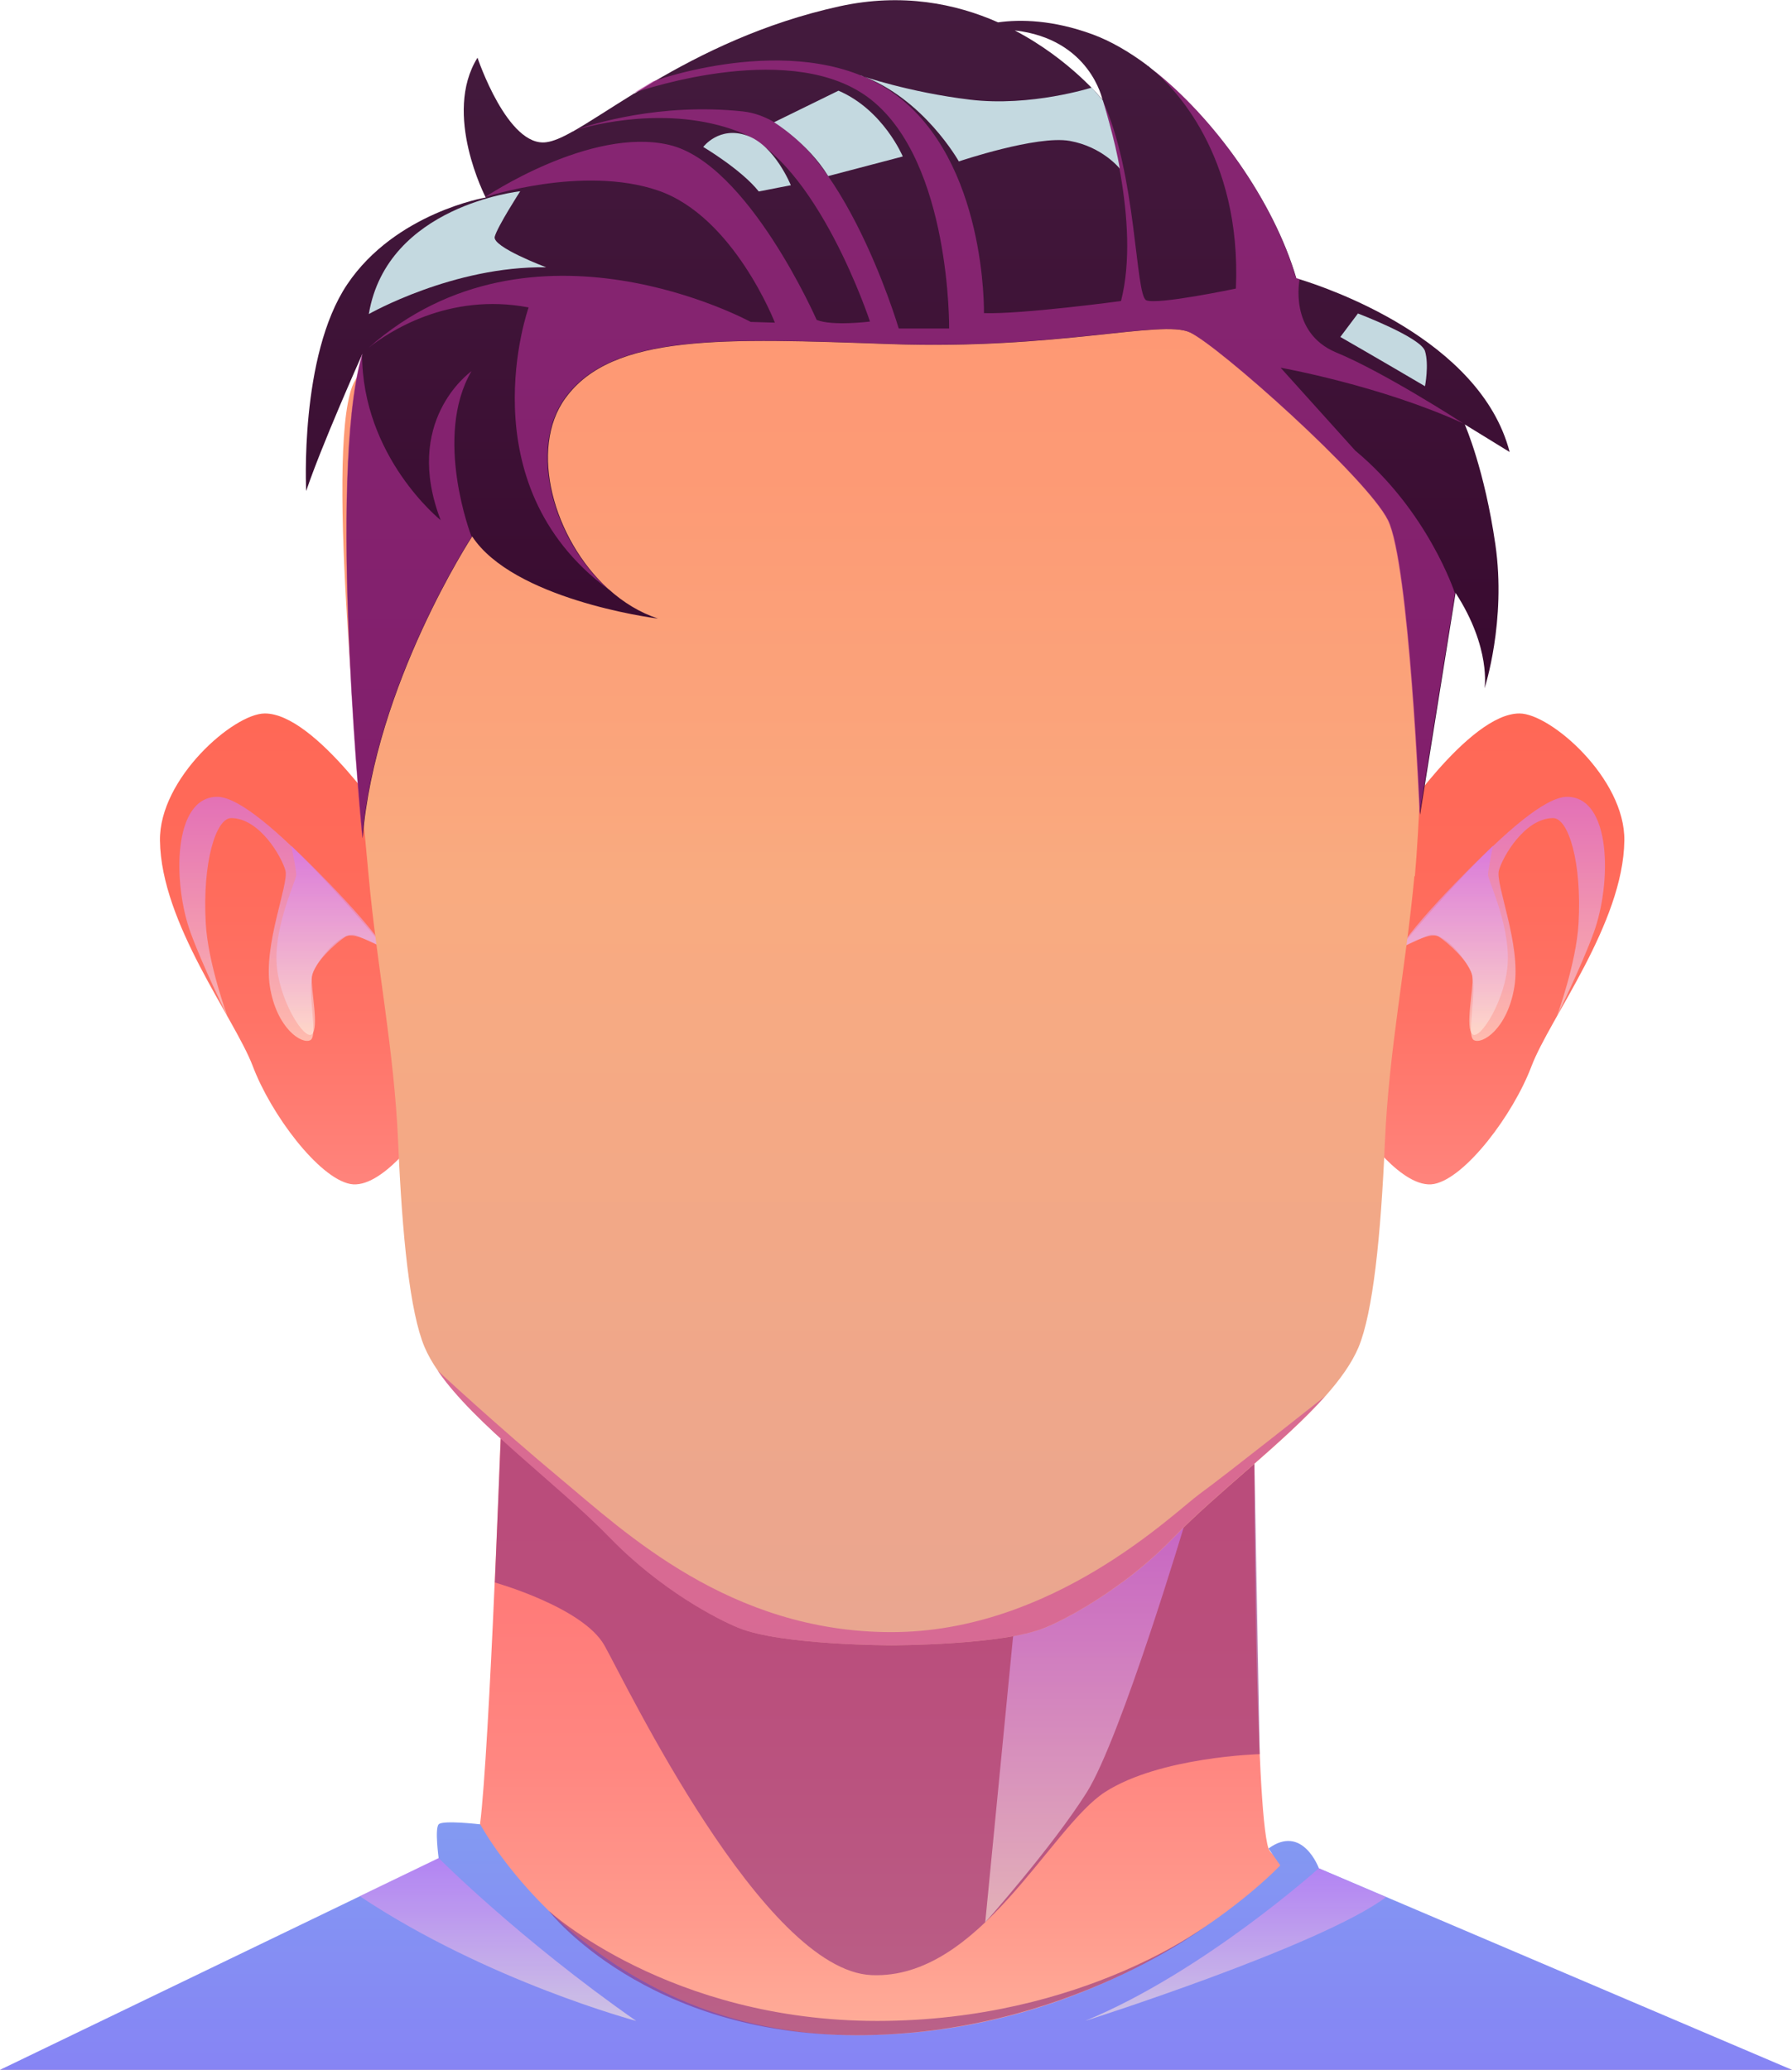 <?xml version="1.0" encoding="UTF-8"?><svg xmlns="http://www.w3.org/2000/svg" xmlns:xlink="http://www.w3.org/1999/xlink" viewBox="0 0 97.8 112.97"><defs><linearGradient id="d" x1="48.9" y1="112.97" x2="48.9" y2="78.53" gradientUnits="userSpaceOnUse"><stop offset="0" stop-color="#ffb39d"/><stop offset=".23" stop-color="#ff9b8d"/><stop offset=".48" stop-color="#ff8781"/><stop offset=".74" stop-color="#ff7b79"/><stop offset="1" stop-color="#f77"/></linearGradient><linearGradient id="e" x1="48.9" y1="112.97" x2="48.9" y2="99.46" gradientUnits="userSpaceOnUse"><stop offset="0" stop-color="#8684f4"/><stop offset="1" stop-color="#839af2"/></linearGradient><linearGradient id="f" x1="59.22" y1="104.92" x2="59.22" y2="83.06" gradientUnits="userSpaceOnUse"><stop offset="0" stop-color="#ffeadb"/><stop offset=".99" stop-color="#d177f4"/></linearGradient><linearGradient id="g" x1="67.44" y1="110.3" x2="67.44" y2="101.97" xlink:href="#f"/><linearGradient id="h" x1="27.17" y1="110.3" x2="27.17" y2="101.41" xlink:href="#f"/><linearGradient id="i" x1="81.47" y1="64.64" x2="81.47" y2="38.94" gradientUnits="userSpaceOnUse"><stop offset="0" stop-color="#ff847c"/><stop offset=".03" stop-color="#ff827a"/><stop offset=".35" stop-color="#ff7366"/><stop offset=".68" stop-color="#ff6a5a"/><stop offset="1" stop-color="#ff6856"/></linearGradient><linearGradient id="j" x1="81.98" y1="56.82" x2="81.98" y2="43.49" xlink:href="#f"/><linearGradient id="k" x1="79.32" y1="56.48" x2="79.32" y2="46.15" xlink:href="#f"/><linearGradient id="l" x1="-983.41" y1="64.64" x2="-983.41" y2="38.94" gradientTransform="translate(-967.5) rotate(-180) scale(1 -1)" xlink:href="#i"/><linearGradient id="m" x1="-982.91" y1="56.82" x2="-982.91" y2="43.49" gradientTransform="translate(-967.5) rotate(-180) scale(1 -1)" xlink:href="#f"/><linearGradient id="n" x1="-985.56" y1="56.48" x2="-985.56" y2="46.15" gradientTransform="translate(-967.5) rotate(-180) scale(1 -1)" xlink:href="#f"/><linearGradient id="o" x1="48.17" y1="89.81" x2="48.17" y2="7.78" gradientUnits="userSpaceOnUse"><stop offset="0" stop-color="#e9a691"/><stop offset=".08" stop-color="#eca68d"/><stop offset=".51" stop-color="#f9ab80"/><stop offset=".57" stop-color="#faa67c"/><stop offset=".78" stop-color="#fd9a75"/><stop offset="1" stop-color="#ff9673"/></linearGradient><linearGradient id="p" x1="49.54" y1="45.75" x2="49.54" y2="0" gradientUnits="userSpaceOnUse"><stop offset="0" stop-color="#36062c"/><stop offset="1" stop-color="#441b3e"/></linearGradient><linearGradient id="q" x1="62.6" y1="3.6" x2="62.7" y2="3.6" xlink:href="#f"/></defs><g style="isolation:isolate;"><g id="b"><g id="c"><path d="M27.32,78.53s-.72,19.67-1.22,21.61c-.5,1.94-26.1,12.83-26.1,12.83h97.8s-27.82-9.83-28.57-12.08c-.75-2.25-.77-21-.77-21l-41.13-1.36Z" style="fill:url(#d); stroke-width:0px;"/><path d="M26.2,99.57s-2.04-.24-2.26,0c-.22.24,0,1.85,0,1.85L0,112.97h97.8l-25.82-11s-.89-2.44-2.75-1.08l.64.92s-8.66,9.27-23.1,9.27-20.56-11.51-20.56-11.51Z" style="fill:url(#e); stroke-width:0px;"/><path d="M27,86.37s4.82,1.35,5.99,3.44c1.17,2.08,8.66,17.74,14.58,17.99,5.91.25,9.75-8.08,12.75-10,3-1.92,8.43-2.06,8.43-2.06l-.29-15.86-41.13-1.36-.32,7.84Z" style="fill:#8c2f7e; mix-blend-mode:multiply; opacity:.6; stroke-width:0px;"/><path d="M55.29,89.31l-1.52,15.61s3.67-4.12,5.55-7.11c1.87-3,5.37-14.74,5.37-14.74l-9.4,6.25Z" style="fill:url(#f); mix-blend-mode:multiply; opacity:.6; stroke-width:0px;"/><path d="M71.97,101.97s-6.28,5.66-12.75,8.33c0,0,12.84-4.08,16.43-6.76l-3.68-1.57Z" style="fill:url(#g); mix-blend-mode:multiply; opacity:.6; stroke-width:0px;"/><path d="M23.94,101.41s4.41,4.44,10.78,8.89c0,0-8.13-2.17-15.09-6.81l4.31-2.08Z" style="fill:url(#h); mix-blend-mode:multiply; opacity:.6; stroke-width:0px;"/><path d="M29.97,104.31s6.55,5.99,17.9,5.99,18.23-5.38,18.23-5.38c0,0-7.82,6.16-19.34,6.16s-16.79-6.76-16.79-6.76Z" style="fill:#8c2f7e; mix-blend-mode:multiply; opacity:.6; stroke-width:0px;"/><path d="M76.06,45.16s4.09-6.23,6.87-6.22c1.69,0,5.77,3.55,5.72,6.94-.06,4.53-4.07,9.68-5.07,12.32-1,2.64-3.59,6.08-5.31,6.42-1.72.33-3.96-2.93-3.96-2.93,0,0,.84-12.43,1.76-16.54Z" style="fill:url(#i); stroke-width:0px;"/><path d="M76.36,51.79s6.72-8.3,9.16-8.3,2.44,4.72,1.46,7.41c-.68,1.87-2.01,4.56-2.01,4.56,0,0,1.06-2.89,1.18-5.06.19-3.33-.55-5.75-1.39-5.75-1.55.01-2.76,2.12-2.96,2.87-.19.75,1.22,4.04.85,6.33-.37,2.29-1.75,3.17-2.21,2.92-.46-.25.25-2.83-.17-3.75-.42-.92-1.62-2.25-2.33-1.96-.71.29-1.58.72-1.58.72Z" style="fill:url(#j); mix-blend-mode:multiply; opacity:.6; stroke-width:0px;"/><path d="M76.36,51.79s1.66-.99,2.16-.67,1.78,1.47,1.84,2.19-.41,2.78,0,3.14c.41.36,1.87-1.96,1.93-4.01.07-2.05-1.08-4.41-1.08-4.69s.27-1.59.27-1.59c0,0-3.9,3.69-5.11,5.64Z" style="fill:url(#k); mix-blend-mode:multiply; opacity:.6; stroke-width:0px;"/><path d="M21.32,45.16s-4.09-6.23-6.87-6.22c-1.69,0-5.77,3.55-5.72,6.94.06,4.53,4.07,9.68,5.07,12.32s3.59,6.08,5.31,6.42c1.72.33,3.96-2.93,3.96-2.93,0,0-.84-12.43-1.76-16.54Z" style="fill:url(#l); stroke-width:0px;"/><path d="M21.02,51.79s-6.72-8.3-9.16-8.3-2.44,4.72-1.46,7.41c.68,1.87,2.01,4.56,2.01,4.56,0,0-1.06-2.89-1.18-5.06-.19-3.33.55-5.75,1.39-5.75,1.55.01,2.76,2.12,2.96,2.87.19.75-1.22,4.04-.85,6.33.37,2.29,1.75,3.17,2.21,2.92.46-.25-.25-2.83.17-3.75.42-.92,1.62-2.25,2.33-1.96.71.29,1.58.72,1.58.72Z" style="fill:url(#m); mix-blend-mode:multiply; opacity:.6; stroke-width:0px;"/><path d="M21.02,51.79s-1.66-.99-2.16-.67c-.5.32-1.78,1.47-1.84,2.19s.41,2.78,0,3.14c-.41.36-1.87-1.96-1.93-4.01-.07-2.05,1.08-4.41,1.08-4.69s-.27-1.59-.27-1.59c0,0,3.9,3.69,5.11,5.64Z" style="fill:url(#n); mix-blend-mode:multiply; opacity:.6; stroke-width:0px;"/><path d="M77.19,47.83c-.45,4.88-1.39,9.44-1.61,14.55-.22,5.11-.65,9.26-1.44,11.16-.36.85-.99,1.74-1.79,2.64h0c-2.27,2.56-5.88,5.24-8.32,7.76-.92.95-1.88,1.76-2.79,2.43,0,0,0,0-.01,0-1.82,1.35-3.43,2.16-4.2,2.47-2.33.96-8.37.96-8.37.96,0,0-6.04,0-8.37-.96-1.15-.47-4.22-2.05-7-4.91-2.89-2.98-7.39-6.18-9.4-9.13-.3-.43-.54-.86-.72-1.28-.8-1.9-1.22-6.05-1.44-11.16-.22-5.11-1.17-9.66-1.61-14.55-.44-4.89-2.35-22.82-.9-26.71,1.45-3.89,19.9-13.33,29.45-13.33,6.7,0,17.13,5.14,23.25,9.56,2.6,1.87,4.42,3.61,4.85,4.77,1.45,3.89.89,20.83.45,25.71Z" style="fill:url(#o); stroke-width:0px;"/><path d="M72.34,76.18c-2.27,2.55-5.88,5.24-8.32,7.76-.92.95-1.88,1.76-2.79,2.43,0,0,0,0-.01,0-1.82,1.35-3.43,2.16-4.2,2.47-2.33.96-8.37.96-8.37.96,0,0-6.04,0-8.37-.96-1.15-.47-4.22-2.05-7-4.91-2.89-2.98-7.39-6.18-9.4-9.13,0,0,3.27,3.04,6.73,5.92,3.46,2.88,9.21,8.36,18.04,8.36s15.45-6.55,16.83-7.55c1.36-.98,6.69-5.21,6.87-5.35Z" style="fill:#cb4397; mix-blend-mode:multiply; opacity:.6; stroke-width:0px;"/><path d="M79.9,23.14l2.49,1.53c-1.6-6.18-10.04-8.99-11.44-9.42-.14-.04-.2-.06-.2-.06-1.23-4.2-4.48-8.75-7.86-11.4-.07-.06-.14-.11-.18-.15-.03-.03-.06-.05-.09-.07-1-.75-2.01-1.33-2.98-1.69-2.18-.8-3.95-.83-5.17-.66-2.3-1.02-5.23-1.62-8.63-.88-4.2.92-7.56,2.6-10.16,4.12h0s-1.03.63-1.03.63c-.01,0-.02.01-.03.01,0,0-.01,0-.01,0-1.36.84-2.47,1.58-3.35,2.08-.01,0-.02,0-.03.01h0c-.56.32-1.03.52-1.4.57-2.12.32-3.77-4.61-3.77-4.61-1.92,3.08.45,7.63.45,7.63,0,0-4.93.83-7.56,4.74-2.62,3.9-2.24,11.28-2.24,11.28.84-2.49,2.94-7.2,3.07-7.49l-.18.7-.04.18c-1.57,7.31.23,25.56.23,25.56.68-8.38,5.98-16.47,5.98-16.47,2.23,3.39,9.67,4.43,10.14,4.48-.98-.32-1.89-.88-2.68-1.59-.01-.01-.02-.02-.03-.02-2.99-2.72-4.36-7.65-2.34-10.42,2.56-3.53,8.65-3.27,17.75-2.95,9.09.32,14.79-1.35,16.33-.64,1.54.7,9.67,7.94,10.82,10.25,1.16,2.31,1.74,16.08,1.74,16.08l1.94-12.11c1.95,3.01,1.58,5.21,1.58,5.21,0,0,1.2-3.67.59-7.86-.59-4.06-1.62-6.43-1.68-6.57ZM55.38,1.66c4.12.47,4.79,3.79,4.79,3.79,0,0-1.74-2.19-4.79-3.79Z" style="fill:url(#p); stroke-width:0px;"/><path d="M62.7,3.64c-.05-.04-.09-.07-.11-.08h.02s.05.05.09.08Z" style="fill:url(#q); mix-blend-mode:multiply; stroke-width:0px;"/><path d="M79.41,32.35l-1.94,12.11s-.58-13.77-1.74-16.08c-1.15-2.31-9.28-9.55-10.82-10.25-1.53-.7-7.23.96-16.33.64-9.1-.32-15.18-.58-17.75,2.95-2.02,2.78-.66,7.71,2.34,10.42-7.75-5.76-4.32-15.36-4.32-15.36-4.39-.84-7.69,1.37-8.73,2.2,8.93-7.92,20.85-1.41,20.85-1.41l1.32.04s-2.24-5.79-6.37-7.21c-4.13-1.41-9.45.36-9.45.36,0,0,5.75-3.87,10.06-2.85,4.3,1.02,8.04,9.55,8.04,9.55.86.35,2.91.09,2.91.09,0,0-2.87-8.73-7.21-10.38-3.81-1.44-7.93-.35-8.88-.07.89-.32,4.62-1.5,9.14-1.02,5.18.54,8.52,11.85,8.52,11.85h2.75s.1-9.03-4.26-12.49c-4.18-3.32-12.3-.59-12.93-.38l1.03-.62h0c.3-.11,8.21-2.9,13.17.68,5.05,3.65,4.89,11.97,4.89,11.97,2.07.07,7.48-.66,7.48-.66,1.1-4.29-.82-10.38-1.01-10.96,1.87,4,1.78,10.66,2.39,10.92.62.26,4.89-.64,4.89-.64.32-7.32-3.46-11.05-4.58-11.98,3.39,2.65,6.63,7.2,7.86,11.4,0,0,.07.02.2.06,0,0-.62,2.92,2,4.01,2.55,1.05,6.67,3.7,6.93,3.87-4.55-2.08-9.97-3.04-9.97-3.04l4.07,4.52c3.97,3.3,5.43,7.75,5.43,7.75Z" style="fill:#b42f97; mix-blend-mode:multiply; opacity:.6; stroke-width:0px;"/><path d="M25.75,29.28s-5.29,8.09-5.98,16.47c0,0-1.8-18.25-.23-25.56l.04-.18.18-.7c0,5.65,4.29,9.08,4.29,9.08-2.06-5.37,1.51-8,1.68-8.13-2.1,3.6,0,9.02,0,9.02Z" style="fill:#b42f97; mix-blend-mode:multiply; opacity:.6; stroke-width:0px;"/><path d="M46.99,4.13s2.62.91,5.95,1.31c3.33.4,6.64-.66,6.64-.66l.61.7s.68,2.21.92,3.72c0,0-.94-1.19-2.73-1.51s-6.05,1.12-6.05,1.12c0,0-1.94-3.46-5.34-4.69Z" style="fill:#c4d9e0; mix-blend-mode:soft-light; stroke-width:0px;"/><path d="M42.24,6.67s1.84,1.12,2.96,2.94l4.07-1.07s-1.06-2.54-3.51-3.59l-3.51,1.72Z" style="fill:#c4d9e0; mix-blend-mode:soft-light; stroke-width:0px;"/><path d="M38.38,8.02s2.09,1.24,3.03,2.43l1.75-.34s-.87-2.17-2.39-2.71c-1.52-.54-2.39.62-2.39.62Z" style="fill:#c4d9e0; mix-blend-mode:soft-light; stroke-width:0px;"/><path d="M73.15,18.39s2.28,1.31,4.62,2.69c0,0,.23-1.17,0-1.92-.23-.75-3.66-2.05-3.66-2.05l-.96,1.28Z" style="fill:#c4d9e0; mix-blend-mode:soft-light; stroke-width:0px;"/><path d="M20.13,17.14s4.61-2.63,9.68-2.55c0,0-2.96-1.11-2.81-1.67.15-.56,1.39-2.48,1.39-2.48,0,0-7.26.76-8.26,6.69Z" style="fill:#c4d9e0; mix-blend-mode:soft-light; stroke-width:0px;"/></g></g></g></svg>